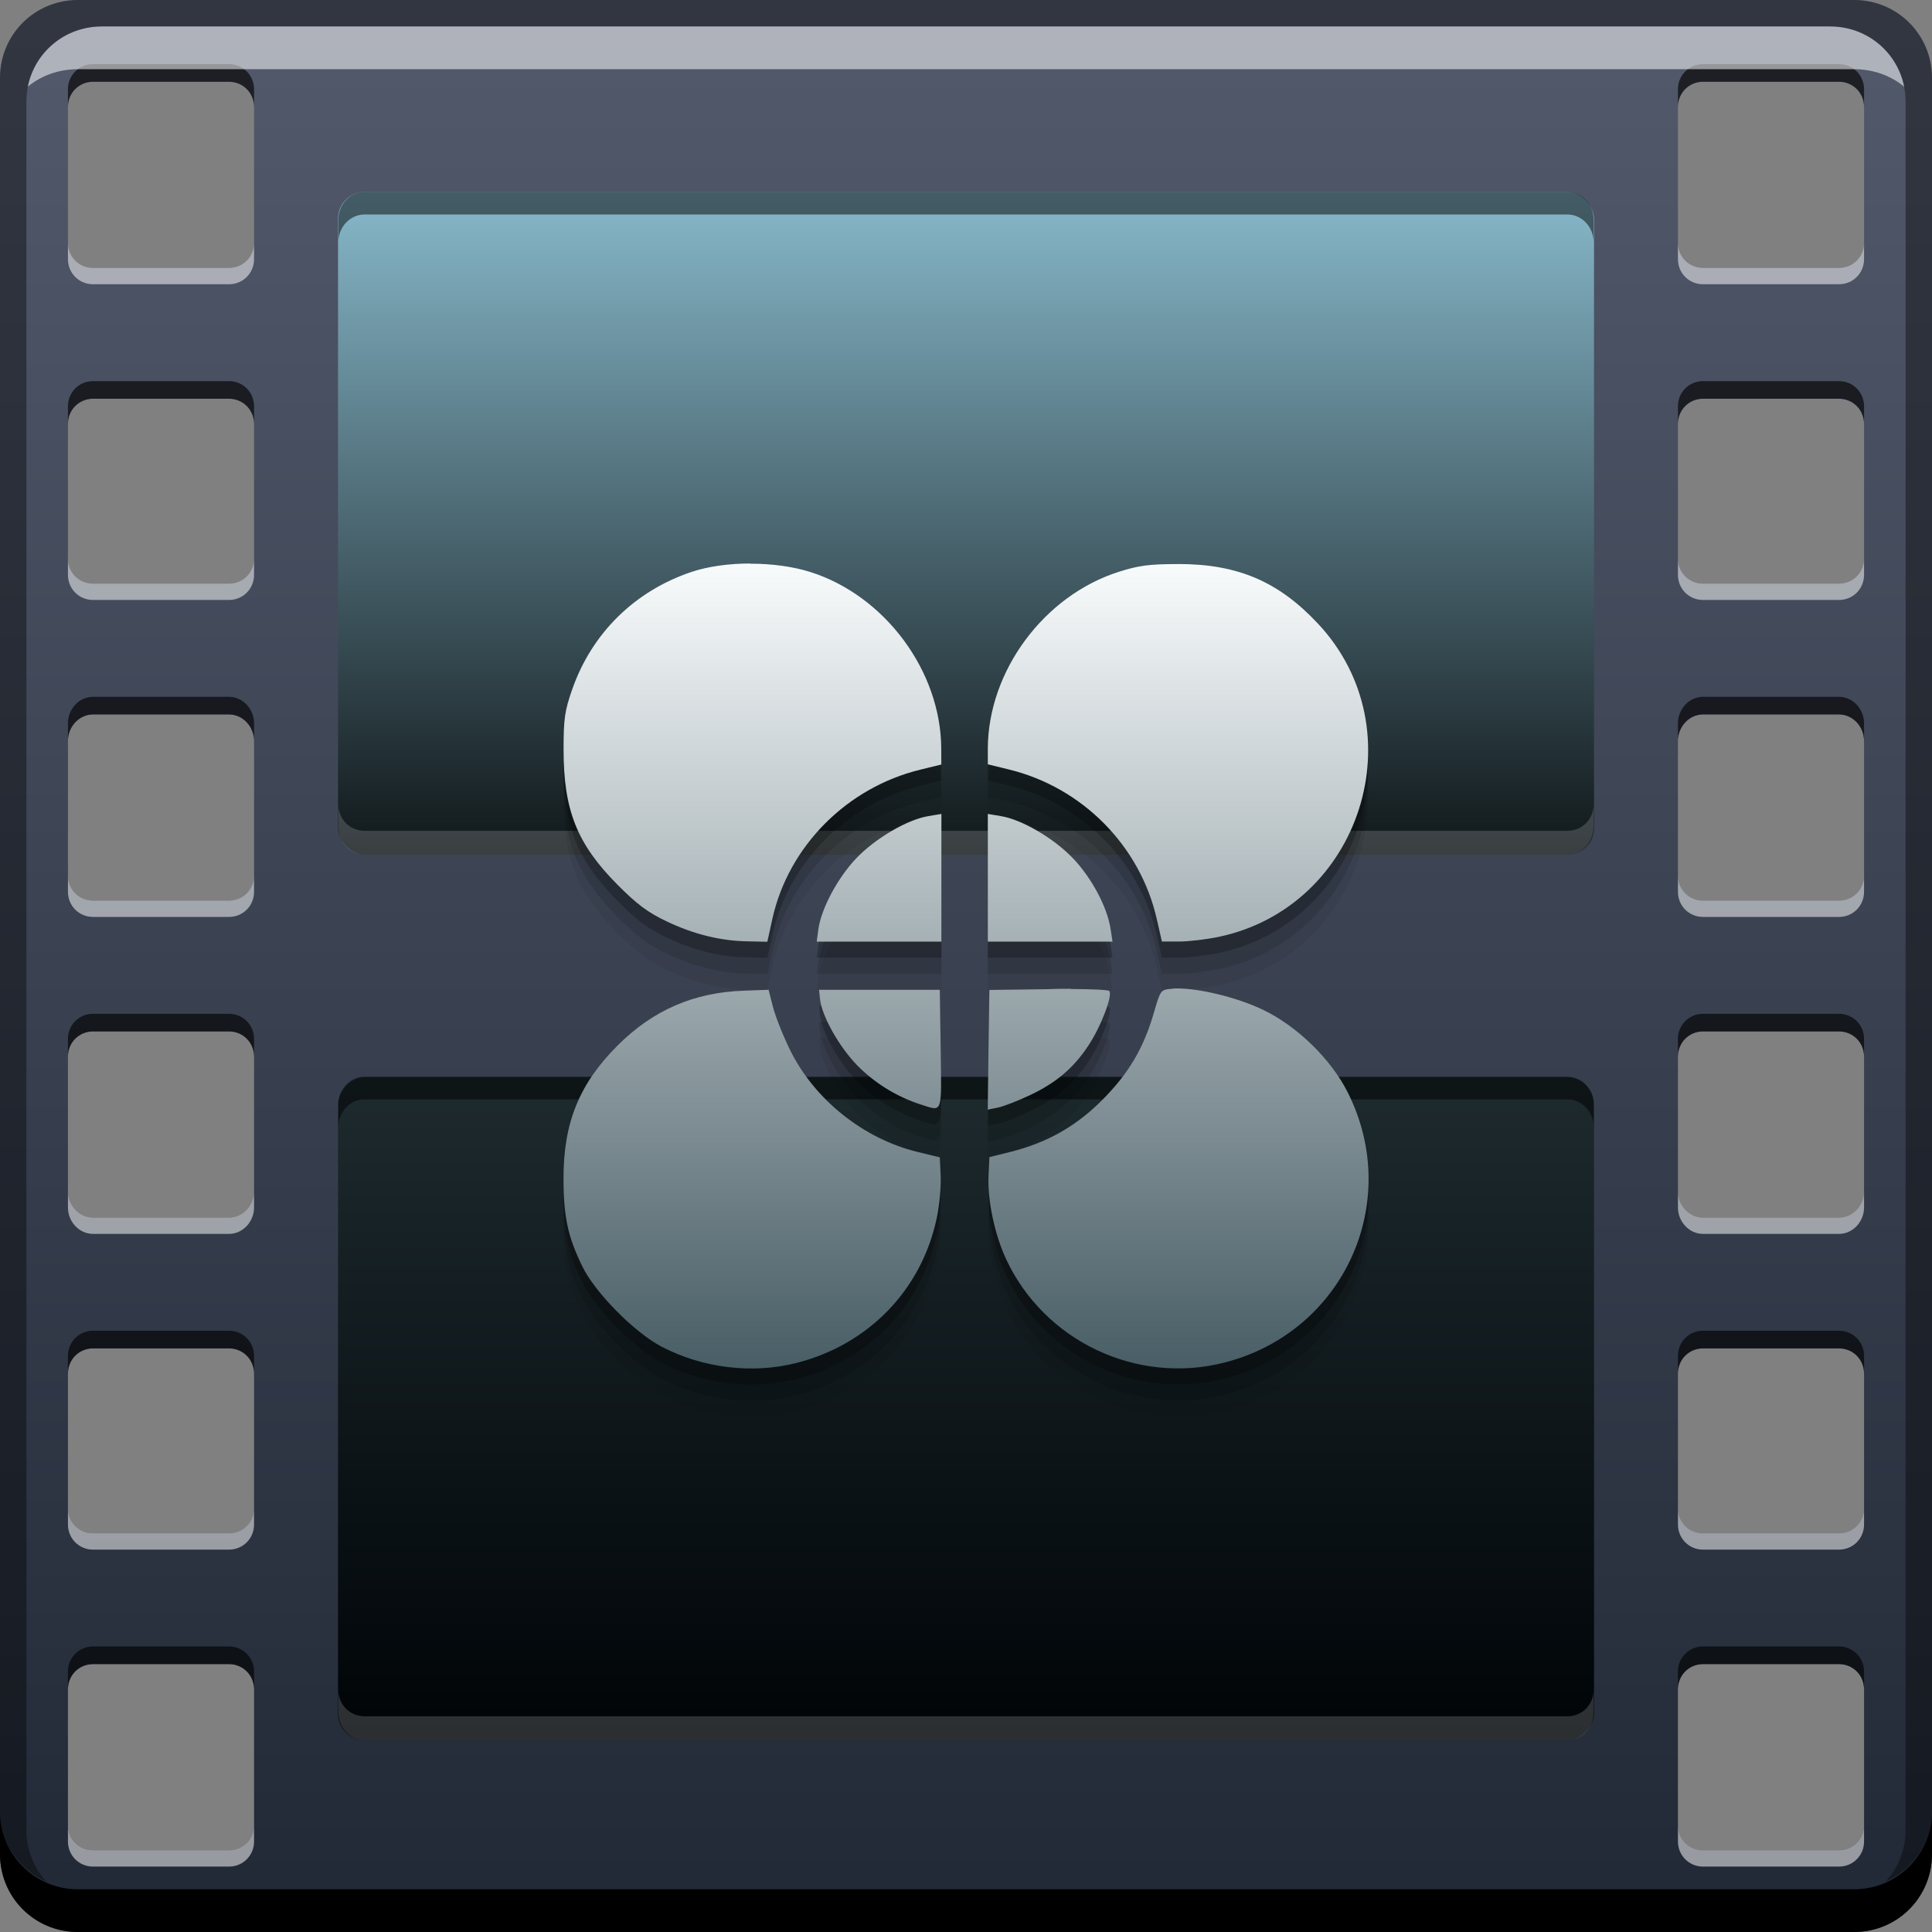 <svg xmlns="http://www.w3.org/2000/svg" xmlns:svg="http://www.w3.org/2000/svg" xmlns:xlink="http://www.w3.org/1999/xlink" id="svg2" width="48" height="48" version="1.1"><rect width="100%" height="100%" fill="#808080" stroke="none"/><defs id="defs4"><linearGradient id="linearGradient4181"><stop id="stop4183" offset="0" stop-color="#485d65" stop-opacity="1"/><stop id="stop4185" offset="1" stop-color="#f8fbfc" stop-opacity="1"/></linearGradient><linearGradient id="linearGradient915"><stop id="stop917" offset="0" stop-color="#1e2b2f" stop-opacity="1"/><stop id="stop919" offset="1" stop-color="#000407" stop-opacity="1"/></linearGradient><linearGradient id="linearGradient907"><stop id="stop909" offset="0" stop-color="#0d1315" stop-opacity="1"/><stop id="stop911" offset="1" stop-color="#87b8ca" stop-opacity="1"/></linearGradient><linearGradient id="linearGradient851"><stop id="stop853" offset="0" stop-color="#212835" stop-opacity="1"/><stop id="stop855" offset="1" stop-color="#52596b" stop-opacity="1"/></linearGradient><linearGradient id="linearGradient857" x1="24.198" x2="24.198" y1="-1052.814" y2="-1005.097" gradientTransform="matrix(1,0,0,-1,0,-1004.362)" gradientUnits="userSpaceOnUse" xlink:href="#linearGradient851"/><linearGradient id="linearGradient905" x1="19.931" x2="19.931" y1="-1004.078" y2="-1052.264" gradientTransform="matrix(0.65,0,0,0.343,8.398,-686.528)" gradientUnits="userSpaceOnUse" xlink:href="#linearGradient915"/><linearGradient id="linearGradient913" x1="25.106" x2="25.106" y1="1025.977" y2="1009.186" gradientUnits="userSpaceOnUse" xlink:href="#linearGradient907"/><linearGradient id="linearGradient4148" x1="24.257" x2="24.257" y1="1038.388" y2="1018.365" gradientUnits="userSpaceOnUse" xlink:href="#linearGradient4181"/></defs><g id="layer1" transform="translate(0,-1004.362)"><path id="rect2991-1" fill="url(#linearGradient857)" fill-opacity="1" stroke="none" d="M 1.938 0 C 0.86 0 0 0.86 0 1.938 L 0 46.062 C 0 47.14 0.86 48 1.938 48 L 46.062 48 C 47.14 48 48 47.14 48 46.062 L 48 1.938 C 48 0.86 47.14 0 46.062 0 L 1.938 0 z M 2.312 2.031 L 5.688 2.031 C 6.037 2.031 6.312 2.307 6.312 2.656 L 6.312 6.031 C 6.312 6.381 6.037 6.656 5.688 6.656 L 2.312 6.656 C 1.963 6.656 1.688 6.381 1.688 6.031 L 1.688 2.656 C 1.688 2.307 1.963 2.031 2.312 2.031 z M 42.312 2.031 L 45.688 2.031 C 46.037 2.031 46.312 2.307 46.312 2.656 L 46.312 6.031 C 46.312 6.381 46.037 6.656 45.688 6.656 L 42.312 6.656 C 41.963 6.656 41.688 6.381 41.688 6.031 L 41.688 2.656 C 41.688 2.307 41.963 2.031 42.312 2.031 z M 2.312 9.906 L 5.688 9.906 C 6.037 9.906 6.312 10.182 6.312 10.531 L 6.312 13.875 C 6.312 14.225 6.037 14.5 5.688 14.5 L 2.312 14.5 C 1.963 14.5 1.688 14.225 1.688 13.875 L 1.688 10.531 C 1.688 10.182 1.963 9.906 2.312 9.906 z M 42.312 9.906 L 45.688 9.906 C 46.037 9.906 46.312 10.182 46.312 10.531 L 46.312 13.875 C 46.312 14.225 46.037 14.5 45.688 14.5 L 42.312 14.5 C 41.963 14.5 41.688 14.225 41.688 13.875 L 41.688 10.531 C 41.688 10.182 41.963 9.906 42.312 9.906 z M 2.312 17.75 L 5.688 17.75 C 6.037 17.75 6.312 18.057 6.312 18.406 L 6.312 21.75 C 6.312 22.1 6.037 22.375 5.688 22.375 L 2.312 22.375 C 1.963 22.375 1.688 22.1 1.688 21.75 L 1.688 18.406 C 1.688 18.057 1.963 17.75 2.312 17.75 z M 42.312 17.75 L 45.688 17.75 C 46.037 17.75 46.312 18.057 46.312 18.406 L 46.312 21.75 C 46.312 22.1 46.037 22.375 45.688 22.375 L 42.312 22.375 C 41.963 22.375 41.688 22.1 41.688 21.75 L 41.688 18.406 C 41.688 18.057 41.963 17.75 42.312 17.75 z M 2.312 25.625 L 5.688 25.625 C 6.037 25.625 6.312 25.9 6.312 26.25 L 6.312 29.594 C 6.312 29.943 6.037 30.25 5.688 30.25 L 2.312 30.25 C 1.963 30.25 1.688 29.943 1.688 29.594 L 1.688 26.25 C 1.688 25.9 1.963 25.625 2.312 25.625 z M 42.312 25.625 L 45.688 25.625 C 46.037 25.625 46.312 25.9 46.312 26.25 L 46.312 29.594 C 46.312 29.943 46.037 30.25 45.688 30.25 L 42.312 30.25 C 41.963 30.25 41.688 29.943 41.688 29.594 L 41.688 26.25 C 41.688 25.9 41.963 25.625 42.312 25.625 z M 2.312 33.5 L 5.688 33.5 C 6.037 33.5 6.312 33.775 6.312 34.125 L 6.312 37.469 C 6.312 37.818 6.037 38.094 5.688 38.094 L 2.312 38.094 C 1.963 38.094 1.688 37.818 1.688 37.469 L 1.688 34.125 C 1.688 33.775 1.963 33.5 2.312 33.5 z M 42.312 33.5 L 45.688 33.5 C 46.037 33.5 46.312 33.775 46.312 34.125 L 46.312 37.469 C 46.312 37.818 46.037 38.094 45.688 38.094 L 42.312 38.094 C 41.963 38.094 41.688 37.818 41.688 37.469 L 41.688 34.125 C 41.688 33.775 41.963 33.5 42.312 33.5 z M 2.312 41.344 L 5.688 41.344 C 6.037 41.344 6.312 41.619 6.312 41.969 L 6.312 45.344 C 6.312 45.693 6.037 45.969 5.688 45.969 L 2.312 45.969 C 1.963 45.969 1.688 45.693 1.688 45.344 L 1.688 41.969 C 1.688 41.619 1.963 41.344 2.312 41.344 z M 42.312 41.344 L 45.688 41.344 C 46.037 41.344 46.312 41.619 46.312 41.969 L 46.312 45.344 C 46.312 45.693 46.037 45.969 45.688 45.969 L 42.312 45.969 C 41.963 45.969 41.688 45.693 41.688 45.344 L 41.688 41.969 C 41.688 41.619 41.963 41.344 42.312 41.344 z" transform="translate(0,1004.362)"/><rect id="rect859" width="31.205" height="16.469" x="8.398" y="1009.128" fill="url(#linearGradient913)" fill-opacity="1" stroke="none" ry=".667"/><path id="path974" fill="#000" fill-opacity=".503" stroke="none" d="m 9.062,1009.128 c -0.37,0 -0.656,0.318 -0.656,0.688 l 0,0.562 c 0,-0.37 0.287,-0.688 0.656,-0.688 l 29.875,0 c 0.37,0 0.656,0.318 0.656,0.688 l 0,-0.562 c 0,-0.37 -0.287,-0.688 -0.656,-0.688 L 9.062,1009.128 Z"/><path id="rect873" fill="#fff" fill-opacity=".527" fill-rule="nonzero" stroke="none" stroke-width=".2" d="M 1.688 6.031 L 1.688 6.188 L 1.688 6.281 L 1.688 6.438 C 1.688 6.787 1.963 7.062 2.312 7.062 L 5.688 7.062 C 6.037 7.062 6.312 6.787 6.312 6.438 L 6.312 6.281 L 6.312 6.188 L 6.312 6.031 C 6.312 6.381 6.037 6.656 5.688 6.656 L 2.312 6.656 C 1.963 6.656 1.688 6.381 1.688 6.031 z M 41.688 6.031 L 41.688 6.188 L 41.688 6.281 L 41.688 6.438 C 41.688 6.787 41.963 7.062 42.312 7.062 L 45.688 7.062 C 46.037 7.062 46.312 6.787 46.312 6.438 L 46.312 6.281 L 46.312 6.188 L 46.312 6.031 C 46.312 6.381 46.037 6.656 45.688 6.656 L 42.312 6.656 C 41.963 6.656 41.688 6.381 41.688 6.031 z M 1.688 13.875 L 1.688 14.031 L 1.688 14.125 L 1.688 14.281 C 1.688 14.631 1.963 14.906 2.312 14.906 L 5.688 14.906 C 6.037 14.906 6.312 14.631 6.312 14.281 L 6.312 14.125 L 6.312 14.031 L 6.312 13.875 C 6.312 14.225 6.037 14.5 5.688 14.5 L 2.312 14.5 C 1.963 14.5 1.688 14.225 1.688 13.875 z M 41.688 13.875 L 41.688 14.031 L 41.688 14.125 L 41.688 14.281 C 41.688 14.631 41.963 14.906 42.312 14.906 L 45.688 14.906 C 46.037 14.906 46.312 14.631 46.312 14.281 L 46.312 14.125 L 46.312 14.031 L 46.312 13.875 C 46.312 14.225 46.037 14.5 45.688 14.5 L 42.312 14.5 C 41.963 14.5 41.688 14.225 41.688 13.875 z M 1.688 21.75 L 1.688 21.906 L 1.688 22 L 1.688 22.156 C 1.688 22.506 1.963 22.781 2.312 22.781 L 5.688 22.781 C 6.037 22.781 6.312 22.506 6.312 22.156 L 6.312 22 L 6.312 21.906 L 6.312 21.75 C 6.312 22.1 6.037 22.375 5.688 22.375 L 2.312 22.375 C 1.963 22.375 1.688 22.1 1.688 21.75 z M 41.688 21.75 L 41.688 21.906 L 41.688 22 L 41.688 22.156 C 41.688 22.506 41.963 22.781 42.312 22.781 L 45.688 22.781 C 46.037 22.781 46.312 22.506 46.312 22.156 L 46.312 22 L 46.312 21.906 L 46.312 21.75 C 46.312 22.1 46.037 22.375 45.688 22.375 L 42.312 22.375 C 41.963 22.375 41.688 22.1 41.688 21.75 z M 1.688 29.594 L 1.688 29.75 L 1.688 29.844 L 1.688 30 C 1.688 30.349 1.963 30.656 2.312 30.656 L 5.688 30.656 C 6.037 30.656 6.312 30.349 6.312 30 L 6.312 29.844 L 6.312 29.75 L 6.312 29.594 C 6.312 29.943 6.037 30.25 5.688 30.25 L 2.312 30.25 C 1.963 30.25 1.688 29.943 1.688 29.594 z M 41.688 29.594 L 41.688 29.75 L 41.688 29.844 L 41.688 30 C 41.688 30.349 41.963 30.656 42.312 30.656 L 45.688 30.656 C 46.037 30.656 46.312 30.349 46.312 30 L 46.312 29.844 L 46.312 29.75 L 46.312 29.594 C 46.312 29.943 46.037 30.25 45.688 30.25 L 42.312 30.25 C 41.963 30.25 41.688 29.943 41.688 29.594 z M 1.688 37.469 L 1.688 37.625 L 1.688 37.719 L 1.688 37.875 C 1.688 38.224 1.963 38.5 2.312 38.5 L 5.688 38.5 C 6.037 38.5 6.312 38.224 6.312 37.875 L 6.312 37.719 L 6.312 37.625 L 6.312 37.469 C 6.312 37.818 6.037 38.094 5.688 38.094 L 2.312 38.094 C 1.963 38.094 1.688 37.818 1.688 37.469 z M 41.688 37.469 L 41.688 37.625 L 41.688 37.719 L 41.688 37.875 C 41.688 38.224 41.963 38.5 42.312 38.5 L 45.688 38.5 C 46.037 38.5 46.312 38.224 46.312 37.875 L 46.312 37.719 L 46.312 37.625 L 46.312 37.469 C 46.312 37.818 46.037 38.094 45.688 38.094 L 42.312 38.094 C 41.963 38.094 41.688 37.818 41.688 37.469 z M 1.688 45.344 L 1.688 45.5 L 1.688 45.594 L 1.688 45.75 C 1.688 46.099 1.963 46.375 2.312 46.375 L 5.688 46.375 C 6.037 46.375 6.312 46.099 6.312 45.75 L 6.312 45.594 L 6.312 45.5 L 6.312 45.344 C 6.312 45.693 6.037 45.969 5.688 45.969 L 2.312 45.969 C 1.963 45.969 1.688 45.693 1.688 45.344 z M 41.688 45.344 L 41.688 45.5 L 41.688 45.594 L 41.688 45.75 C 41.688 46.099 41.963 46.375 42.312 46.375 L 45.688 46.375 C 46.037 46.375 46.312 46.099 46.312 45.75 L 46.312 45.594 L 46.312 45.5 L 46.312 45.344 C 46.312 45.693 46.037 45.969 45.688 45.969 L 42.312 45.969 C 41.963 45.969 41.688 45.693 41.688 45.344 z" color="#000" display="inline" enable-background="accumulate" overflow="visible" transform="translate(0,1004.362)" visibility="visible" style="marker:none"/><path id="path976" fill="#fff" fill-opacity=".172" stroke="none" d="m 8.406,1024.347 0,0.562 c 0,0.37 0.287,0.688 0.656,0.688 l 29.875,0 c 0.37,0 0.656,-0.318 0.656,-0.688 l 0,-0.562 c 0,0.37 -0.287,0.656 -0.656,0.656 l -29.875,0 C 8.693,1025.003 8.406,1024.716 8.406,1024.347 Z"/><rect id="rect903" width="31.205" height="16.469" x="8.398" y="-1047.597" fill="url(#linearGradient905)" fill-opacity="1" stroke="none" ry=".667" transform="scale(1,-1)"/><path id="rect969" fill="#000" fill-opacity=".503" stroke="none" d="M 9.062 26.75 C 8.693 26.75 8.406 27.068 8.406 27.438 L 8.406 28 C 8.406 27.63 8.693 27.312 9.062 27.312 L 38.938 27.312 C 39.307 27.312 39.594 27.63 39.594 28 L 39.594 27.438 C 39.594 27.068 39.307 26.75 38.938 26.75 L 9.062 26.75 z" transform="translate(0,1004.362)"/><path id="path956" fill="#000" fill-opacity=".645" fill-rule="nonzero" stroke="none" stroke-width=".2" d="M 2.312 1.594 C 1.963 1.594 1.688 1.869 1.688 2.219 L 1.688 2.406 L 1.688 2.469 L 1.688 2.656 C 1.688 2.307 1.963 2.031 2.312 2.031 L 5.688 2.031 C 6.037 2.031 6.312 2.307 6.312 2.656 L 6.312 2.469 L 6.312 2.406 L 6.312 2.219 C 6.312 1.869 6.037 1.594 5.688 1.594 L 2.312 1.594 z M 42.312 1.594 C 41.963 1.594 41.688 1.869 41.688 2.219 L 41.688 2.406 L 41.688 2.469 L 41.688 2.656 C 41.688 2.307 41.963 2.031 42.312 2.031 L 45.688 2.031 C 46.037 2.031 46.312 2.307 46.312 2.656 L 46.312 2.469 L 46.312 2.406 L 46.312 2.219 C 46.312 1.869 46.037 1.594 45.688 1.594 L 42.312 1.594 z M 2.312 9.469 C 1.963 9.469 1.688 9.744 1.688 10.094 L 1.688 10.281 L 1.688 10.344 L 1.688 10.531 C 1.688 10.182 1.963 9.906 2.312 9.906 L 5.688 9.906 C 6.037 9.906 6.312 10.182 6.312 10.531 L 6.312 10.344 L 6.312 10.281 L 6.312 10.094 C 6.312 9.744 6.037 9.469 5.688 9.469 L 2.312 9.469 z M 42.312 9.469 C 41.963 9.469 41.688 9.744 41.688 10.094 L 41.688 10.281 L 41.688 10.344 L 41.688 10.531 C 41.688 10.182 41.963 9.906 42.312 9.906 L 45.688 9.906 C 46.037 9.906 46.312 10.182 46.312 10.531 L 46.312 10.344 L 46.312 10.281 L 46.312 10.094 C 46.312 9.744 46.037 9.469 45.688 9.469 L 42.312 9.469 z M 2.312 17.312 C 1.963 17.312 1.688 17.619 1.688 17.969 L 1.688 18.156 L 1.688 18.219 L 1.688 18.406 C 1.688 18.057 1.963 17.75 2.312 17.75 L 5.688 17.75 C 6.037 17.75 6.312 18.057 6.312 18.406 L 6.312 18.219 L 6.312 18.156 L 6.312 17.969 C 6.312 17.619 6.037 17.312 5.688 17.312 L 2.312 17.312 z M 42.312 17.312 C 41.963 17.312 41.688 17.619 41.688 17.969 L 41.688 18.156 L 41.688 18.219 L 41.688 18.406 C 41.688 18.057 41.963 17.75 42.312 17.75 L 45.688 17.75 C 46.037 17.75 46.312 18.057 46.312 18.406 L 46.312 18.219 L 46.312 18.156 L 46.312 17.969 C 46.312 17.619 46.037 17.312 45.688 17.312 L 42.312 17.312 z M 2.312 25.188 C 1.963 25.188 1.688 25.463 1.688 25.812 L 1.688 26 L 1.688 26.062 L 1.688 26.25 C 1.688 25.9 1.963 25.625 2.312 25.625 L 5.688 25.625 C 6.037 25.625 6.312 25.9 6.312 26.25 L 6.312 26.062 L 6.312 26 L 6.312 25.812 C 6.312 25.463 6.037 25.188 5.688 25.188 L 2.312 25.188 z M 42.312 25.188 C 41.963 25.188 41.688 25.463 41.688 25.812 L 41.688 26 L 41.688 26.062 L 41.688 26.25 C 41.688 25.9 41.963 25.625 42.312 25.625 L 45.688 25.625 C 46.037 25.625 46.312 25.9 46.312 26.25 L 46.312 26.062 L 46.312 26 L 46.312 25.812 C 46.312 25.463 46.037 25.188 45.688 25.188 L 42.312 25.188 z M 2.312 33.062 C 1.963 33.062 1.688 33.338 1.688 33.688 L 1.688 33.875 L 1.688 33.938 L 1.688 34.125 C 1.688 33.775 1.963 33.5 2.312 33.5 L 5.688 33.5 C 6.037 33.5 6.312 33.775 6.312 34.125 L 6.312 33.938 L 6.312 33.875 L 6.312 33.688 C 6.312 33.338 6.037 33.062 5.688 33.062 L 2.312 33.062 z M 42.312 33.062 C 41.963 33.062 41.688 33.338 41.688 33.688 L 41.688 33.875 L 41.688 33.938 L 41.688 34.125 C 41.688 33.775 41.963 33.5 42.312 33.5 L 45.688 33.5 C 46.037 33.5 46.312 33.775 46.312 34.125 L 46.312 33.938 L 46.312 33.875 L 46.312 33.688 C 46.312 33.338 46.037 33.062 45.688 33.062 L 42.312 33.062 z M 2.312 40.906 C 1.963 40.906 1.688 41.182 1.688 41.531 L 1.688 41.719 L 1.688 41.781 L 1.688 41.969 C 1.688 41.619 1.963 41.344 2.312 41.344 L 5.688 41.344 C 6.037 41.344 6.312 41.619 6.312 41.969 L 6.312 41.781 L 6.312 41.719 L 6.312 41.531 C 6.312 41.182 6.037 40.906 5.688 40.906 L 2.312 40.906 z M 42.312 40.906 C 41.963 40.906 41.688 41.182 41.688 41.531 L 41.688 41.719 L 41.688 41.781 L 41.688 41.969 C 41.688 41.619 41.963 41.344 42.312 41.344 L 45.688 41.344 C 46.037 41.344 46.312 41.619 46.312 41.969 L 46.312 41.781 L 46.312 41.719 L 46.312 41.531 C 46.312 41.182 46.037 40.906 45.688 40.906 L 42.312 40.906 z" color="#000" display="inline" enable-background="accumulate" overflow="visible" transform="translate(0,1004.362)" visibility="visible" style="marker:none"/><path id="rect964" fill="#fff" fill-opacity=".172" stroke="none" d="m 8.406,1046.347 0,0.562 c 0,0.37 0.287,0.688 0.656,0.688 l 29.875,0 c 0.37,0 0.656,-0.318 0.656,-0.688 l 0,-0.562 c 0,0.37 -0.287,0.656 -0.656,0.656 l -29.875,0 C 8.693,1047.003 8.406,1046.716 8.406,1046.347 Z"/><path id="rect846" fill="#000" fill-opacity="1" stroke="none" d="m -9.5269774e-8,1049.362 0,1.062 c 0,1.077 0.86,1.938 1.937,1.938 l 44.125,0 c 1.077,0 1.938,-0.86 1.938,-1.938 l 0,-1.062 c 0,1.077 -0.86,1.938 -1.938,1.938 l -44.125,0 C 0.86,1051.3 -9.5269774e-8,1050.439 -9.5269774e-8,1049.362 Z"/><path id="path7515" fill="#fff" fill-opacity=".537" stroke="none" d="m 2.531,1005.019 c -0.917,0 -1.671,0.639 -1.844,1.5 0.336,-0.28 0.775,-0.438 1.25,-0.438 l 44.125,0 c 0.475,0 0.914,0.158 1.25,0.438 -0.173,-0.861 -0.927,-1.5 -1.844,-1.5 L 2.531,1005.019 Z"/><path id="rect4280" fill="#000" fill-opacity=".392" stroke="none" d="m 1.937,1004.362 c -1.077,0 -1.937,0.86 -1.937,1.938 l 0,43.062 c 0,0.793 0.48,1.449 1.156,1.75 -0.309,-0.333 -0.5,-0.782 -0.5,-1.281 l 0,-42.938 c 0,-1.048 0.827,-1.875 1.875,-1.875 l 42.938,0 c 1.048,0 1.875,0.827 1.875,1.875 l 0,42.938 c 0,0.499 -0.191,0.948 -0.5,1.281 0.676,-0.301 1.156,-0.957 1.156,-1.75 l 0,-43.062 c 0,-1.077 -0.86,-1.938 -1.938,-1.938 L 1.937,1004.362 Z"/><path id="path4168" fill="#000" fill-opacity=".059" stroke="none" d="m 18.641,1019.562 c -0.527,5e-4 -1.048,0.071 -1.46,0.209 -1.411,0.473 -2.479,1.525 -2.965,2.919 -0.187,0.536 -0.214,0.73 -0.214,1.499 -2.31e-4,1.501 0.333,2.34 1.337,3.351 0.483,0.487 0.755,0.69 1.217,0.91 0.682,0.326 1.355,0.491 2.034,0.5 l 0.474,0.01 0.127,-0.577 c 0.4,-1.797 1.851,-3.256 3.677,-3.7 l 0.519,-0.127 -0.002,-0.392 c -0.006,-1.925 -1.397,-3.803 -3.253,-4.391 -0.433,-0.137 -0.964,-0.207 -1.491,-0.206 z m 10.633,0.014 c -0.72,0 -0.983,0.035 -1.476,0.192 -1.859,0.59 -3.249,2.463 -3.256,4.391 l 0,0.392 0.519,0.127 c 1.83,0.445 3.269,1.901 3.681,3.726 l 0.125,0.55 0.433,0 c 0.239,0 0.678,-0.054 0.974,-0.115 3.541,-0.743 4.941,-5.142 2.474,-7.779 -0.982,-1.051 -1.996,-1.485 -3.475,-1.485 z m -5.886,6.208 -0.322,0.054 c -0.517,0.083 -1.316,0.549 -1.791,1.047 -0.464,0.486 -0.874,1.256 -0.943,1.766 l -0.041,0.305 1.549,0 1.549,0 0,-1.586 0,-1.586 z m 1.154,0 0,1.586 0,1.586 1.549,0 1.549,0 -0.05,-0.327 c -0.085,-0.539 -0.471,-1.26 -0.933,-1.744 -0.476,-0.498 -1.274,-0.965 -1.791,-1.047 l -0.322,-0.054 z m 4.675,4.334 c -0.037,0 -0.074,0.01 -0.108,0.01 -0.273,0.025 -0.277,0.028 -0.442,0.598 -0.254,0.876 -0.624,1.503 -1.277,2.16 -0.652,0.656 -1.373,1.065 -2.277,1.292 l -0.531,0.132 -0.022,0.466 c -0.029,0.603 0.152,1.461 0.44,2.076 0.953,2.035 3.246,3.119 5.42,2.563 2.96,-0.756 4.435,-3.976 3.068,-6.705 -0.415,-0.83 -1.257,-1.652 -2.111,-2.061 -0.643,-0.308 -1.597,-0.539 -2.159,-0.529 z m -2.609,0.01 c -0.177,0 -0.37,0 -0.57,0.01 l -1.457,0.019 -0.022,1.487 -0.019,1.487 0.25,-0.051 c 0.138,-0.027 0.495,-0.166 0.791,-0.305 0.656,-0.309 1.085,-0.672 1.457,-1.232 0.316,-0.476 0.617,-1.264 0.519,-1.362 -0.026,-0.026 -0.418,-0.046 -0.95,-0.047 z m -7.512,0.025 -0.604,0.022 c -1.246,0.04 -2.265,0.48 -3.148,1.362 -0.951,0.95 -1.346,1.92 -1.344,3.301 7.7e-4,0.959 0.107,1.448 0.471,2.193 0.317,0.649 1.293,1.637 1.967,1.989 1.021,0.534 2.258,0.683 3.352,0.404 1.799,-0.46 3.112,-1.823 3.487,-3.618 0.064,-0.309 0.106,-0.771 0.094,-1.026 l -0.022,-0.464 -0.563,-0.137 c -1.339,-0.328 -2.556,-1.305 -3.157,-2.53 -0.176,-0.358 -0.367,-0.842 -0.426,-1.074 l -0.108,-0.423 z m 1.253,0 0.024,0.231 c 0.045,0.422 0.477,1.19 0.926,1.648 0.433,0.442 0.993,0.786 1.589,0.975 0.536,0.17 0.506,0.254 0.483,-1.374 l -0.022,-1.48 -1.5,0 -1.5,0 z"/><path id="path4166" fill="#000" fill-opacity=".118" stroke="none" d="m 18.641,1019.162 c -0.527,5e-4 -1.048,0.071 -1.46,0.209 -1.411,0.473 -2.479,1.525 -2.965,2.919 -0.187,0.536 -0.214,0.73 -0.214,1.499 -2.31e-4,1.501 0.333,2.34 1.337,3.351 0.483,0.487 0.755,0.69 1.217,0.91 0.682,0.326 1.355,0.491 2.034,0.5 l 0.474,0.01 0.127,-0.577 c 0.4,-1.797 1.851,-3.256 3.677,-3.7 l 0.519,-0.127 -0.002,-0.392 c -0.006,-1.925 -1.397,-3.803 -3.253,-4.391 -0.433,-0.137 -0.964,-0.207 -1.491,-0.206 z m 10.633,0.014 c -0.72,0 -0.983,0.035 -1.476,0.192 -1.859,0.59 -3.249,2.463 -3.256,4.391 l 0,0.392 0.519,0.127 c 1.83,0.445 3.269,1.901 3.681,3.726 l 0.125,0.55 0.433,0 c 0.239,0 0.678,-0.054 0.974,-0.115 3.541,-0.743 4.941,-5.142 2.474,-7.779 -0.982,-1.051 -1.996,-1.485 -3.475,-1.485 z m -5.886,6.208 -0.322,0.054 c -0.517,0.083 -1.316,0.549 -1.791,1.047 -0.464,0.486 -0.874,1.256 -0.943,1.766 l -0.041,0.305 1.549,0 1.549,0 0,-1.586 0,-1.586 z m 1.154,0 0,1.586 0,1.586 1.549,0 1.549,0 -0.05,-0.327 c -0.085,-0.539 -0.471,-1.26 -0.933,-1.744 -0.476,-0.498 -1.274,-0.965 -1.791,-1.047 l -0.322,-0.054 z m 4.675,4.334 c -0.037,0 -0.074,0.01 -0.108,0.01 -0.273,0.025 -0.277,0.028 -0.442,0.598 -0.254,0.876 -0.624,1.503 -1.277,2.16 -0.652,0.656 -1.373,1.065 -2.277,1.292 l -0.531,0.132 -0.022,0.466 c -0.029,0.603 0.152,1.461 0.44,2.076 0.953,2.035 3.246,3.119 5.42,2.563 2.96,-0.756 4.435,-3.976 3.068,-6.705 -0.415,-0.83 -1.257,-1.652 -2.111,-2.061 -0.643,-0.308 -1.597,-0.539 -2.159,-0.529 z m -2.609,0.01 c -0.177,0 -0.37,0 -0.57,0.01 l -1.457,0.019 -0.022,1.487 -0.019,1.487 0.25,-0.051 c 0.138,-0.027 0.495,-0.166 0.791,-0.305 0.656,-0.309 1.085,-0.672 1.457,-1.232 0.316,-0.476 0.617,-1.264 0.519,-1.362 -0.026,-0.026 -0.418,-0.046 -0.95,-0.047 z m -7.512,0.025 -0.604,0.022 c -1.246,0.04 -2.265,0.48 -3.148,1.362 -0.951,0.95 -1.346,1.92 -1.344,3.301 7.7e-4,0.959 0.107,1.448 0.471,2.193 0.317,0.649 1.293,1.637 1.967,1.989 1.021,0.534 2.258,0.683 3.352,0.404 1.799,-0.46 3.112,-1.823 3.487,-3.618 0.064,-0.309 0.106,-0.771 0.094,-1.026 l -0.022,-0.464 -0.563,-0.137 c -1.339,-0.328 -2.556,-1.305 -3.157,-2.53 -0.176,-0.358 -0.367,-0.842 -0.426,-1.074 l -0.108,-0.423 z m 1.253,0 0.024,0.231 c 0.045,0.422 0.477,1.19 0.926,1.648 0.433,0.442 0.993,0.786 1.589,0.975 0.536,0.17 0.506,0.254 0.483,-1.374 l -0.022,-1.48 -1.5,0 -1.5,0 z"/><path id="path4162" fill="#000" fill-opacity=".235" stroke="none" d="m 18.641,1018.762 c -0.527,5e-4 -1.048,0.071 -1.46,0.209 -1.411,0.473 -2.479,1.525 -2.965,2.919 -0.187,0.536 -0.214,0.73 -0.214,1.499 -2.31e-4,1.501 0.333,2.34 1.337,3.351 0.483,0.487 0.755,0.69 1.217,0.91 0.682,0.326 1.355,0.491 2.034,0.5 l 0.474,0.01 0.127,-0.577 c 0.4,-1.797 1.851,-3.256 3.677,-3.7 l 0.519,-0.127 -0.002,-0.392 c -0.006,-1.925 -1.397,-3.803 -3.253,-4.391 -0.433,-0.137 -0.964,-0.207 -1.491,-0.206 z m 10.633,0.014 c -0.72,0 -0.983,0.035 -1.476,0.192 -1.859,0.59 -3.249,2.463 -3.256,4.391 l 0,0.392 0.519,0.127 c 1.83,0.445 3.269,1.901 3.681,3.726 l 0.125,0.55 0.433,0 c 0.239,0 0.678,-0.054 0.974,-0.115 3.541,-0.743 4.941,-5.142 2.474,-7.779 -0.982,-1.051 -1.996,-1.485 -3.475,-1.485 z m -5.886,6.208 -0.322,0.054 c -0.517,0.083 -1.316,0.549 -1.791,1.047 -0.464,0.486 -0.874,1.256 -0.943,1.766 l -0.041,0.305 1.549,0 1.549,0 0,-1.586 0,-1.586 z m 1.154,0 0,1.586 0,1.586 1.549,0 1.549,0 -0.05,-0.327 c -0.085,-0.539 -0.471,-1.26 -0.933,-1.744 -0.476,-0.498 -1.274,-0.965 -1.791,-1.047 l -0.322,-0.054 z m 4.675,4.334 c -0.037,0 -0.074,0.01 -0.108,0.01 -0.273,0.025 -0.277,0.028 -0.442,0.598 -0.254,0.876 -0.624,1.503 -1.277,2.16 -0.652,0.656 -1.373,1.065 -2.277,1.292 l -0.531,0.132 -0.022,0.466 c -0.029,0.603 0.152,1.461 0.44,2.076 0.953,2.035 3.246,3.119 5.42,2.563 2.96,-0.756 4.435,-3.976 3.068,-6.705 -0.415,-0.83 -1.257,-1.652 -2.111,-2.061 -0.643,-0.308 -1.597,-0.539 -2.159,-0.529 z m -2.609,0.01 c -0.177,0 -0.37,0 -0.57,0.01 l -1.457,0.019 -0.022,1.487 -0.019,1.487 0.25,-0.051 c 0.138,-0.027 0.495,-0.166 0.791,-0.305 0.656,-0.309 1.085,-0.672 1.457,-1.232 0.316,-0.476 0.617,-1.264 0.519,-1.362 -0.026,-0.026 -0.418,-0.046 -0.95,-0.047 z m -7.512,0.025 -0.604,0.022 c -1.246,0.04 -2.265,0.48 -3.148,1.362 -0.951,0.95 -1.346,1.92 -1.344,3.301 7.7e-4,0.959 0.107,1.448 0.471,2.193 0.317,0.649 1.293,1.637 1.967,1.989 1.021,0.534 2.258,0.683 3.352,0.404 1.799,-0.46 3.112,-1.823 3.487,-3.618 0.064,-0.309 0.106,-0.771 0.094,-1.026 l -0.022,-0.464 -0.563,-0.137 c -1.339,-0.328 -2.556,-1.305 -3.157,-2.53 -0.176,-0.358 -0.367,-0.842 -0.426,-1.074 l -0.108,-0.423 z m 1.253,0 0.024,0.231 c 0.045,0.422 0.477,1.19 0.926,1.648 0.433,0.442 0.993,0.786 1.589,0.975 0.536,0.17 0.506,0.254 0.483,-1.374 l -0.022,-1.48 -1.5,0 -1.5,0 z"/><path id="rect3071-7" fill="url(#linearGradient4148)" fill-opacity="1" stroke="none" d="m 18.641,1018.362 c -0.527,5e-4 -1.048,0.071 -1.46,0.209 -1.411,0.473 -2.479,1.525 -2.965,2.919 -0.187,0.536 -0.214,0.73 -0.214,1.499 -2.31e-4,1.501 0.333,2.34 1.337,3.351 0.483,0.487 0.755,0.69 1.217,0.91 0.682,0.326 1.355,0.491 2.034,0.5 l 0.474,0.01 0.127,-0.577 c 0.4,-1.797 1.851,-3.256 3.677,-3.7 l 0.519,-0.127 -0.002,-0.392 c -0.006,-1.925 -1.397,-3.803 -3.253,-4.391 -0.433,-0.137 -0.964,-0.207 -1.491,-0.206 z m 10.633,0.014 c -0.72,0 -0.983,0.035 -1.476,0.192 -1.859,0.59 -3.249,2.463 -3.256,4.391 l 0,0.392 0.519,0.127 c 1.83,0.445 3.269,1.901 3.681,3.726 l 0.125,0.55 0.433,0 c 0.239,0 0.678,-0.054 0.974,-0.115 3.541,-0.743 4.941,-5.142 2.474,-7.779 -0.982,-1.051 -1.996,-1.485 -3.475,-1.485 z m -5.886,6.208 -0.322,0.054 c -0.517,0.083 -1.316,0.549 -1.791,1.047 -0.464,0.486 -0.874,1.256 -0.943,1.766 l -0.041,0.305 1.549,0 1.549,0 0,-1.586 0,-1.586 z m 1.154,0 0,1.586 0,1.586 1.549,0 1.549,0 -0.05,-0.327 c -0.085,-0.539 -0.471,-1.26 -0.933,-1.744 -0.476,-0.498 -1.274,-0.965 -1.791,-1.047 l -0.322,-0.054 z m 4.675,4.334 c -0.037,0 -0.074,0.01 -0.108,0.01 -0.273,0.025 -0.277,0.028 -0.442,0.598 -0.254,0.876 -0.624,1.503 -1.277,2.16 -0.652,0.656 -1.373,1.065 -2.277,1.292 l -0.531,0.132 -0.022,0.466 c -0.029,0.603 0.152,1.461 0.44,2.076 0.953,2.035 3.246,3.119 5.42,2.563 2.96,-0.756 4.435,-3.976 3.068,-6.705 -0.415,-0.83 -1.257,-1.652 -2.111,-2.061 -0.643,-0.308 -1.597,-0.539 -2.159,-0.529 z m -2.609,0.01 c -0.177,0 -0.37,0 -0.57,0.01 l -1.457,0.019 -0.022,1.487 -0.019,1.487 0.25,-0.051 c 0.138,-0.027 0.495,-0.166 0.791,-0.305 0.656,-0.309 1.085,-0.672 1.457,-1.232 0.316,-0.476 0.617,-1.264 0.519,-1.362 -0.026,-0.026 -0.418,-0.046 -0.95,-0.047 z m -7.512,0.025 -0.604,0.022 c -1.246,0.04 -2.265,0.48 -3.148,1.362 -0.951,0.95 -1.346,1.92 -1.344,3.301 7.7e-4,0.959 0.107,1.448 0.471,2.193 0.317,0.649 1.293,1.637 1.967,1.989 1.021,0.534 2.258,0.683 3.352,0.404 1.799,-0.46 3.112,-1.823 3.487,-3.618 0.064,-0.309 0.106,-0.771 0.094,-1.026 l -0.022,-0.464 -0.563,-0.137 c -1.339,-0.328 -2.556,-1.305 -3.157,-2.53 -0.176,-0.358 -0.367,-0.842 -0.426,-1.074 l -0.108,-0.423 z m 1.253,0 0.024,0.231 c 0.045,0.422 0.477,1.19 0.926,1.648 0.433,0.442 0.993,0.786 1.589,0.975 0.536,0.17 0.506,0.254 0.483,-1.374 l -0.022,-1.48 -1.5,0 -1.5,0 z"/></g></svg>